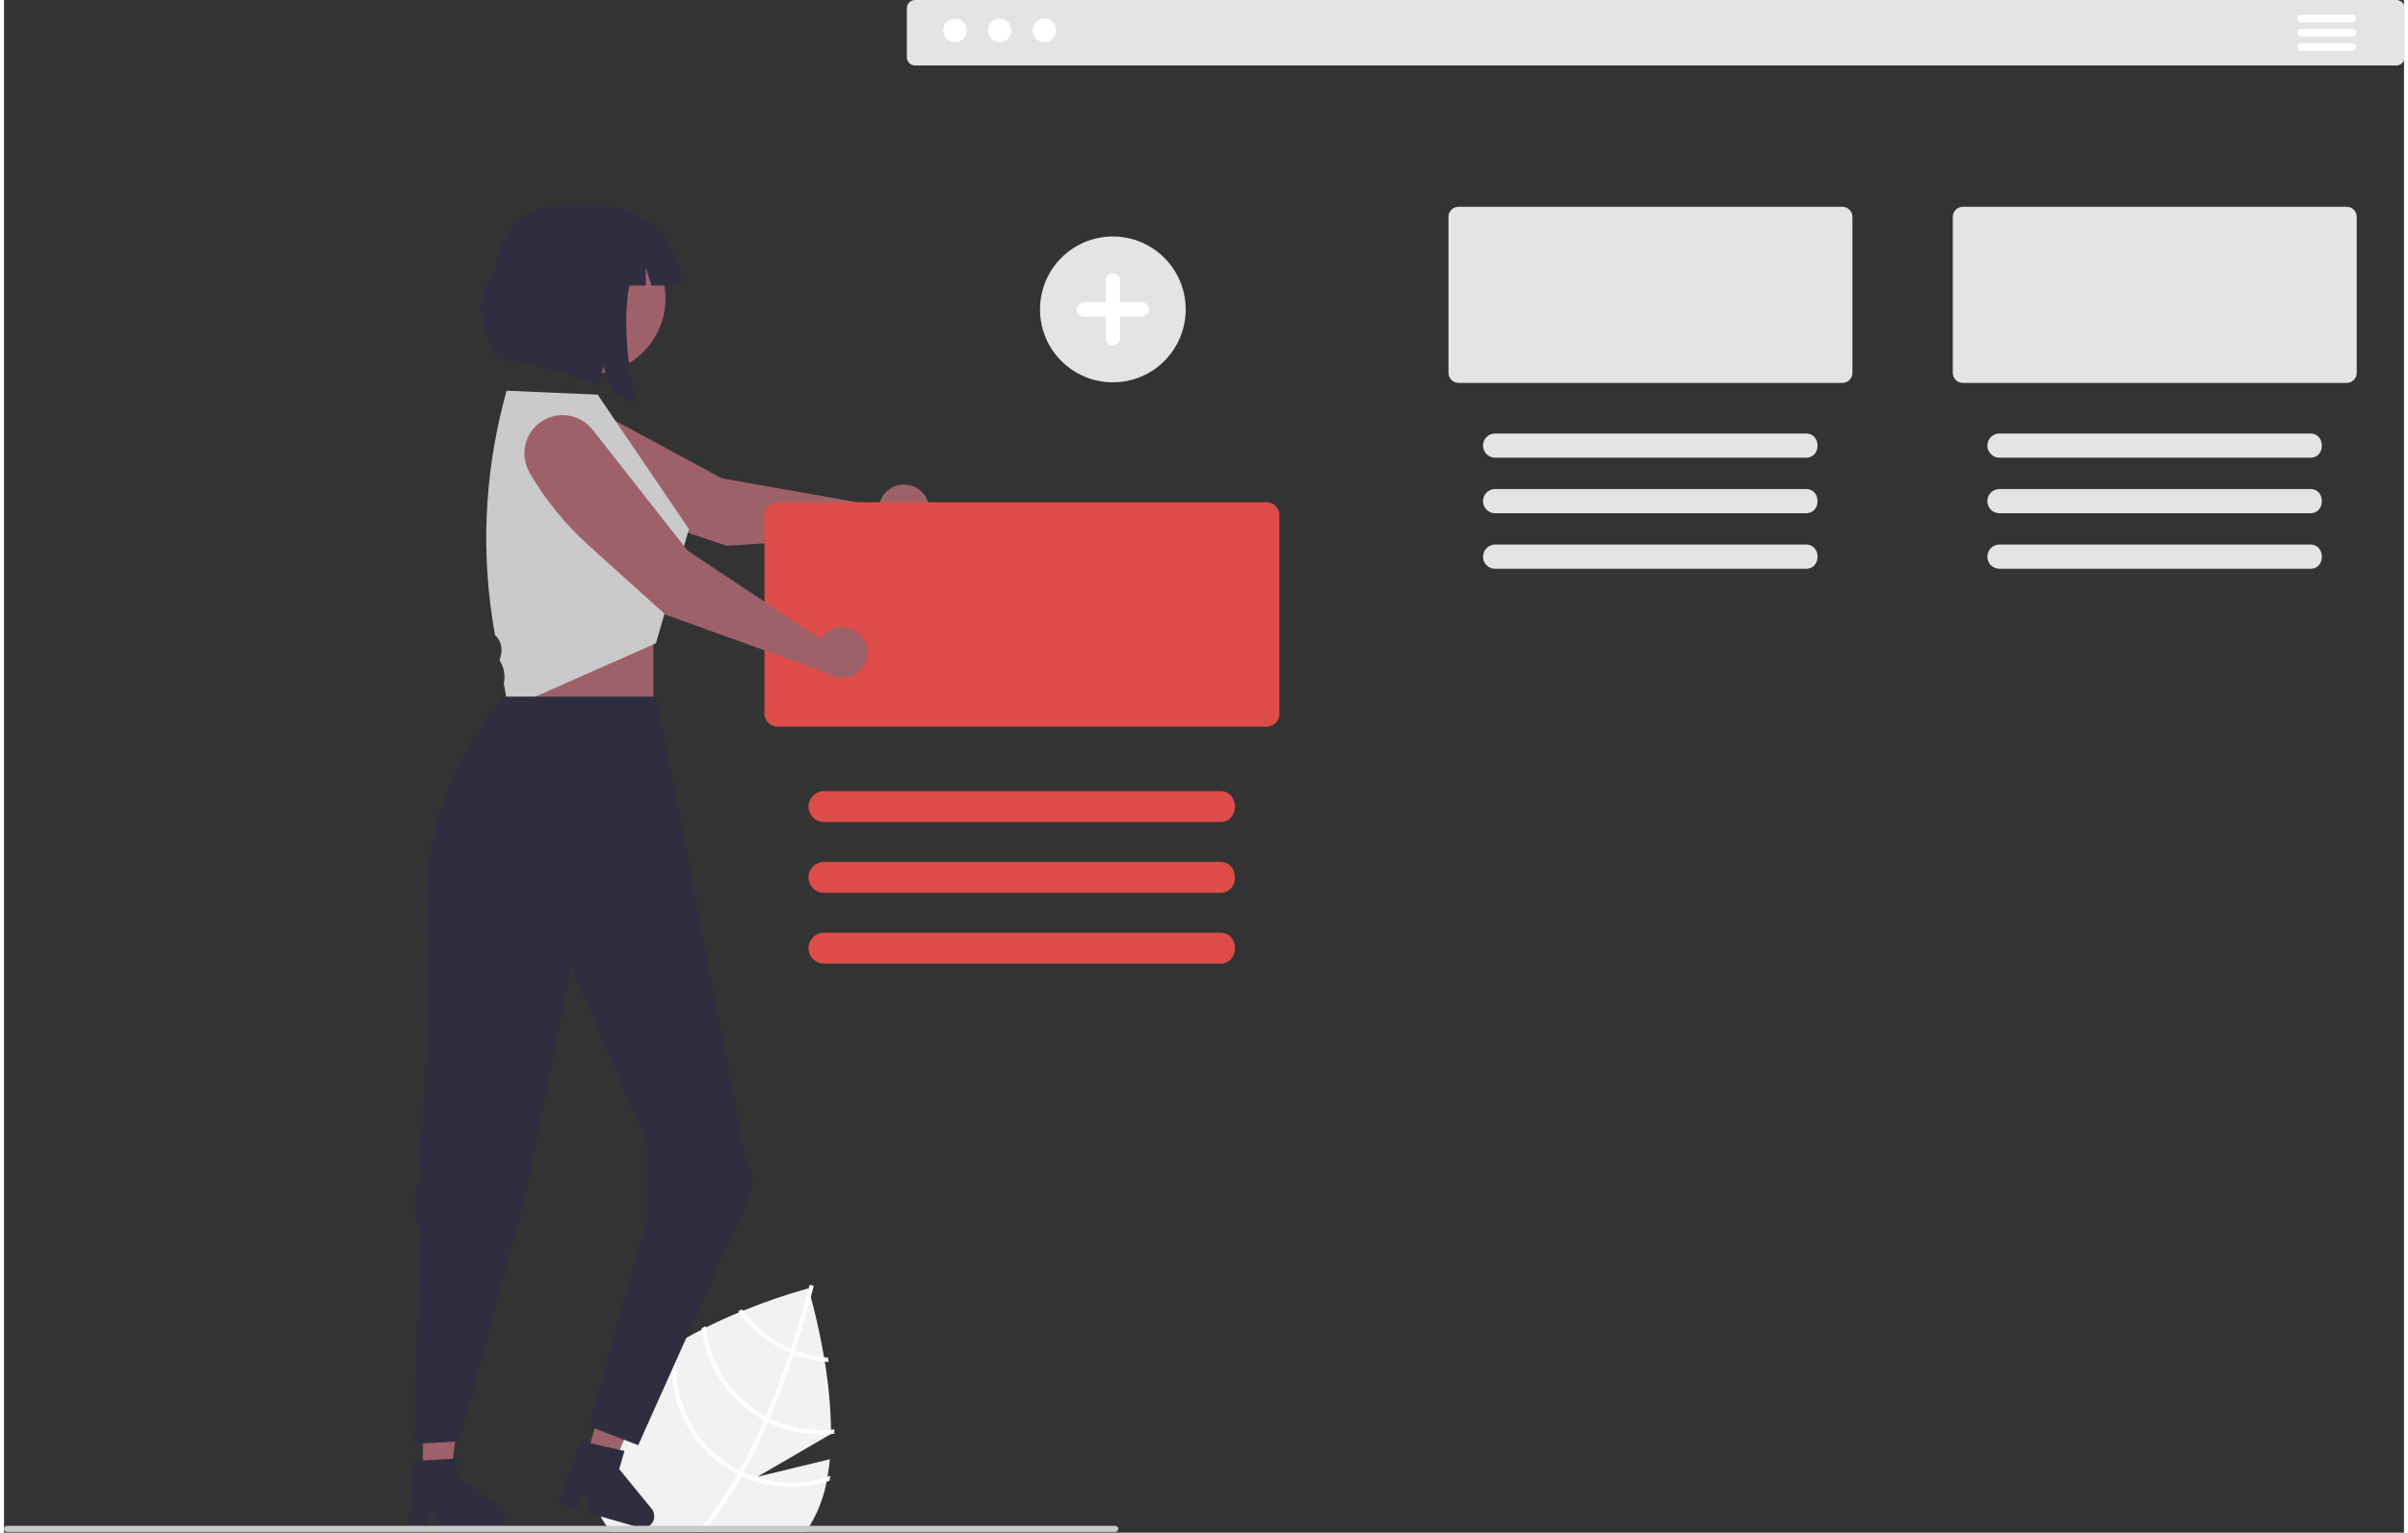 <?xml version="1.0" encoding="UTF-8"?>
<svg xmlns="http://www.w3.org/2000/svg" xmlns:xlink="http://www.w3.org/1999/xlink" width="300px" height="191px" viewBox="0 0 299 191" version="1.1">
<rect x="0" y="0" width="299" height="191" fill="#333333" stroke="none"/>
<g id="surface1">
<path style=" stroke:none;fill-rule:nonzero;fill:rgb(94.902%,94.902%,94.902%);fill-opacity:1;" d="M 103.02 178.707 L 93.863 184.031 L 102.887 181.848 C 102.82 182.594 102.723 183.328 102.598 184.047 C 102.562 184.246 102.523 184.441 102.484 184.637 C 102.176 186.285 101.617 187.879 100.828 189.355 C 100.676 189.629 100.523 189.895 100.367 190.148 C 100.215 190.41 100.055 190.66 99.895 190.902 L 75.625 190.902 C 75.422 190.66 75.23 190.406 75.055 190.148 C 73.324 187.711 72.621 184.684 73.102 181.73 C 73.191 181.129 73.316 180.535 73.48 179.949 C 73.641 179.352 73.832 178.766 74.059 178.191 C 74.453 177.172 74.918 176.184 75.449 175.234 C 76.562 173.227 78.297 171.418 80.34 169.812 C 81.328 169.039 82.359 168.32 83.426 167.664 C 83.629 167.531 83.832 167.406 84.043 167.281 C 84.359 167.094 84.68 166.906 85 166.727 C 85.645 166.359 86.289 166.012 86.938 165.684 C 87.109 165.594 87.273 165.508 87.441 165.426 C 88.848 164.727 90.246 164.094 91.578 163.543 C 91.746 163.473 91.918 163.402 92.082 163.336 C 94.734 162.25 97.445 161.32 100.203 160.551 C 100.203 160.551 100.215 160.574 100.23 160.629 C 100.27 160.773 100.375 161.125 100.516 161.645 C 100.91 163.082 101.605 165.828 102.164 169.141 C 102.195 169.324 102.227 169.508 102.258 169.691 C 102.723 172.492 102.98 175.328 103.031 178.168 C 103.035 178.344 103.035 178.52 103.035 178.695 Z M 103.02 178.707 "/>
<path style=" stroke:none;fill-rule:nonzero;fill:rgb(100%,100%,100%);fill-opacity:1;" d="M 100.875 160.227 C 100.871 160.238 100.84 160.391 100.766 160.676 C 100.707 160.914 100.625 161.238 100.516 161.645 C 100.148 163.059 99.492 165.426 98.555 168.277 C 98.504 168.445 98.445 168.613 98.391 168.785 C 97.738 170.734 96.965 172.895 96.07 175.109 C 95.848 175.668 95.625 176.215 95.395 176.746 C 95.324 176.914 95.254 177.078 95.18 177.242 C 94.203 179.512 93.195 181.59 92.16 183.473 L 91.898 183.945 C 90.695 186.133 89.301 188.207 87.734 190.148 C 87.523 190.41 87.309 190.66 87.09 190.902 L 86.355 190.902 C 86.578 190.66 86.797 190.406 87.012 190.148 C 88.672 188.141 90.137 185.98 91.391 183.699 C 91.48 183.543 91.57 183.387 91.656 183.23 C 92.77 181.203 93.781 179.086 94.688 176.984 C 94.762 176.824 94.832 176.66 94.898 176.492 C 96.086 173.715 97.078 170.984 97.879 168.582 C 97.938 168.41 97.996 168.242 98.047 168.074 C 99.215 164.527 99.949 161.742 100.23 160.629 C 100.27 160.465 100.301 160.336 100.32 160.246 C 100.344 160.164 100.352 160.117 100.355 160.109 L 100.613 160.168 Z M 100.875 160.227 "/>
<path style=" stroke:none;fill-rule:nonzero;fill:rgb(100%,100%,100%);fill-opacity:1;" d="M 102.648 169.184 C 102.488 169.176 102.324 169.16 102.164 169.141 C 100.93 169.016 99.715 168.723 98.555 168.277 C 98.391 168.211 98.219 168.145 98.047 168.074 C 97.586 167.875 97.137 167.652 96.695 167.406 C 94.883 166.402 93.309 165.012 92.082 163.336 C 92.043 163.281 92 163.227 91.965 163.172 C 91.801 163.242 91.633 163.312 91.461 163.383 C 91.5 163.434 91.539 163.488 91.578 163.543 C 92.855 165.332 94.516 166.809 96.438 167.875 C 96.906 168.137 97.387 168.371 97.879 168.582 C 98.047 168.652 98.219 168.723 98.391 168.785 C 99.633 169.258 100.934 169.562 102.258 169.691 C 102.414 169.707 102.574 169.719 102.734 169.727 C 102.707 169.539 102.676 169.359 102.648 169.184 Z M 102.648 169.184 "/>
<path style=" stroke:none;fill-rule:nonzero;fill:rgb(100%,100%,100%);fill-opacity:1;" d="M 103.031 178.168 C 100.402 178.406 97.758 177.918 95.395 176.746 C 95.227 176.668 95.062 176.582 94.898 176.492 C 94.848 176.469 94.801 176.441 94.75 176.414 C 90.688 174.148 87.965 170.059 87.441 165.426 C 87.438 165.375 87.43 165.316 87.422 165.262 C 87.254 165.352 87.082 165.438 86.914 165.523 C 86.922 165.578 86.93 165.629 86.938 165.684 C 87.527 170.41 90.336 174.566 94.492 176.879 C 94.555 176.914 94.621 176.953 94.688 176.984 C 94.852 177.074 95.016 177.16 95.18 177.242 C 97.613 178.434 100.32 178.941 103.02 178.707 C 103.16 178.691 103.301 178.676 103.445 178.66 C 103.445 178.48 103.445 178.305 103.445 178.125 C 103.309 178.141 103.168 178.156 103.031 178.168 Z M 103.031 178.168 "/>
<path style=" stroke:none;fill-rule:nonzero;fill:rgb(100%,100%,100%);fill-opacity:1;" d="M 102.598 184.047 C 99.754 184.98 96.691 185.004 93.836 184.113 C 93.266 183.938 92.703 183.723 92.16 183.473 C 91.988 183.398 91.82 183.316 91.656 183.23 C 91.473 183.141 91.297 183.047 91.125 182.953 C 86.305 180.266 83.438 175.062 83.738 169.547 C 83.777 168.785 83.879 168.027 84.043 167.281 C 84.051 167.234 84.062 167.184 84.074 167.133 C 83.867 167.262 83.656 167.391 83.453 167.523 C 83.441 167.57 83.434 167.613 83.426 167.664 C 83.242 168.684 83.164 169.723 83.195 170.758 C 83.336 176.039 86.254 180.852 90.863 183.418 C 91.039 183.516 91.215 183.609 91.391 183.699 C 91.559 183.785 91.73 183.867 91.898 183.945 C 95.223 185.469 98.988 185.715 102.484 184.637 C 102.602 184.605 102.719 184.566 102.836 184.531 C 102.883 184.328 102.922 184.125 102.961 183.922 C 102.84 183.969 102.723 184.008 102.598 184.047 Z M 102.598 184.047 "/>
<path style=" stroke:none;fill-rule:nonzero;fill:rgb(61.961%,38.039%,41.569%);fill-opacity:1;" d="M 63.227 77.957 L 80.906 77.957 L 80.906 95.664 L 63.227 95.664 Z M 63.227 77.957 "/>
<path style=" stroke:none;fill-rule:nonzero;fill:rgb(61.961%,38.039%,41.569%);fill-opacity:1;" d="M 52.199 183.793 L 55.684 183.793 L 57.34 170.336 L 52.199 170.336 Z M 52.199 183.793 "/>
<path style=" stroke:none;fill-rule:nonzero;fill:rgb(18.431%,18.039%,25.49%);fill-opacity:1;" d="M 61.762 187.727 L 56.527 184.105 L 56.527 181.742 L 55.934 181.777 L 52.199 182.004 L 51.02 182.074 L 50.348 190.148 L 50.324 190.418 L 52.797 190.418 L 52.848 190.148 L 53.238 188.082 L 54.238 190.148 L 54.371 190.418 L 60.926 190.418 C 61.738 190.418 62.395 189.758 62.398 188.945 C 62.398 188.457 62.16 188.004 61.762 187.727 Z M 61.762 187.727 "/>
<path style=" stroke:none;fill-rule:nonzero;fill:rgb(61.961%,38.039%,41.569%);fill-opacity:1;" d="M 72.574 181.578 L 75.922 182.543 L 81.227 170.07 L 76.285 168.645 Z M 72.574 181.578 "/>
<path style=" stroke:none;fill-rule:nonzero;fill:rgb(18.431%,18.039%,25.49%);fill-opacity:1;" d="M 80.676 188.008 L 76.645 183.078 L 77.297 180.809 L 76.719 180.68 L 73.48 179.949 L 73.066 179.859 L 71.914 179.602 L 68.945 187.426 L 71.316 188.113 L 72.387 185.988 L 72.828 188.547 L 74.324 188.977 L 78.395 190.148 L 79.129 190.359 C 79.75 190.543 80.414 190.297 80.77 189.758 C 81.125 189.215 81.086 188.508 80.676 188.008 Z M 80.676 188.008 "/>
<path style=" stroke:none;fill-rule:nonzero;fill:rgb(89.412%,89.412%,89.412%);fill-opacity:1;" d="M 298.047 0 L 113.512 0 C 112.941 0 112.48 0.465 112.48 1.039 L 112.48 7.125 C 112.48 7.695 112.941 8.16 113.512 8.16 L 298.047 8.16 C 298.617 8.16 299.078 7.695 299.078 7.125 L 299.078 1.039 C 299.078 0.465 298.617 0 298.047 0 Z M 298.047 0 "/>
<path style=" stroke:none;fill-rule:nonzero;fill:rgb(100%,100%,100%);fill-opacity:1;" d="M 119.945 3.785 C 119.945 4.594 119.289 5.254 118.48 5.254 C 117.668 5.254 117.012 4.594 117.012 3.785 C 117.012 2.973 117.668 2.312 118.48 2.312 C 119.289 2.312 119.945 2.973 119.945 3.785 Z M 119.945 3.785 "/>
<path style=" stroke:none;fill-rule:nonzero;fill:rgb(100%,100%,100%);fill-opacity:1;" d="M 125.516 3.785 C 125.516 4.594 124.859 5.254 124.047 5.254 C 123.238 5.254 122.582 4.594 122.582 3.785 C 122.582 2.973 123.238 2.312 124.047 2.312 C 124.859 2.312 125.516 2.973 125.516 3.785 Z M 125.516 3.785 "/>
<path style=" stroke:none;fill-rule:nonzero;fill:rgb(100%,100%,100%);fill-opacity:1;" d="M 131.086 3.785 C 131.086 4.594 130.43 5.254 129.621 5.254 C 128.809 5.254 128.152 4.594 128.152 3.785 C 128.152 2.973 128.809 2.312 129.621 2.312 C 130.43 2.312 131.086 2.973 131.086 3.785 Z M 131.086 3.785 "/>
<path style=" stroke:none;fill-rule:nonzero;fill:rgb(100%,100%,100%);fill-opacity:1;" d="M 292.586 1.82 L 286.176 1.82 C 285.914 1.82 285.699 2.035 285.699 2.297 C 285.699 2.559 285.914 2.773 286.176 2.773 L 292.586 2.773 C 292.852 2.773 293.062 2.559 293.062 2.297 C 293.062 2.035 292.852 1.82 292.586 1.82 Z M 292.586 1.82 "/>
<path style=" stroke:none;fill-rule:nonzero;fill:rgb(100%,100%,100%);fill-opacity:1;" d="M 292.586 3.605 L 286.176 3.605 C 285.914 3.605 285.699 3.816 285.699 4.082 C 285.699 4.344 285.914 4.559 286.176 4.559 L 292.586 4.559 C 292.852 4.559 293.062 4.344 293.062 4.082 C 293.062 3.816 292.852 3.605 292.586 3.605 Z M 292.586 3.605 "/>
<path style=" stroke:none;fill-rule:nonzero;fill:rgb(100%,100%,100%);fill-opacity:1;" d="M 292.586 5.387 L 286.176 5.387 C 285.914 5.387 285.699 5.602 285.699 5.863 C 285.699 6.129 285.914 6.34 286.176 6.34 L 292.586 6.34 C 292.852 6.34 293.062 6.129 293.062 5.863 C 293.062 5.602 292.852 5.387 292.586 5.387 Z M 292.586 5.387 "/>
<path style=" stroke:none;fill-rule:nonzero;fill:rgb(89.412%,89.412%,89.412%);fill-opacity:1;" d="M 291.859 25.77 L 244.047 25.77 C 243.352 25.77 242.793 26.332 242.789 27.027 L 242.789 46.461 C 242.793 47.152 243.352 47.715 244.047 47.719 L 291.859 47.719 C 292.551 47.719 293.113 47.156 293.113 46.461 L 293.113 27.027 C 293.113 26.332 292.551 25.77 291.859 25.77 Z M 291.859 25.77 "/>
<path style=" stroke:none;fill-rule:nonzero;fill:rgb(89.412%,89.412%,89.412%);fill-opacity:1;" d="M 287.305 54.02 L 248.598 54.02 C 247.766 54.02 247.094 54.695 247.094 55.527 C 247.094 56.363 247.766 57.039 248.598 57.039 L 287.305 57.039 C 289.27 57.066 289.25 53.988 287.305 54.02 Z M 287.305 54.02 "/>
<path style=" stroke:none;fill-rule:nonzero;fill:rgb(89.412%,89.412%,89.412%);fill-opacity:1;" d="M 287.305 60.941 L 248.598 60.941 C 247.766 60.941 247.094 61.617 247.094 62.449 C 247.094 63.285 247.766 63.961 248.598 63.961 L 287.305 63.961 C 289.27 63.988 289.25 60.91 287.305 60.941 Z M 287.305 60.941 "/>
<path style=" stroke:none;fill-rule:nonzero;fill:rgb(89.412%,89.412%,89.412%);fill-opacity:1;" d="M 287.305 67.863 L 248.598 67.863 C 247.766 67.863 247.094 68.539 247.094 69.371 C 247.094 70.207 247.766 70.883 248.598 70.883 L 287.305 70.883 C 289.27 70.91 289.25 67.832 287.305 67.863 Z M 287.305 67.863 "/>
<path style=" stroke:none;fill-rule:nonzero;fill:rgb(89.412%,89.412%,89.412%);fill-opacity:1;" d="M 229.027 25.77 L 181.215 25.77 C 180.523 25.77 179.961 26.332 179.957 27.027 L 179.957 46.461 C 179.961 47.152 180.523 47.715 181.215 47.719 L 229.027 47.719 C 229.723 47.719 230.281 47.156 230.285 46.461 L 230.285 27.027 C 230.281 26.332 229.723 25.77 229.027 25.77 Z M 229.027 25.77 "/>
<path style=" stroke:none;fill-rule:nonzero;fill:rgb(89.412%,89.412%,89.412%);fill-opacity:1;" d="M 224.473 54.02 L 185.77 54.02 C 184.938 54.02 184.262 54.695 184.262 55.527 C 184.262 56.363 184.938 57.039 185.77 57.039 L 224.473 57.039 C 226.438 57.066 226.418 53.988 224.473 54.02 Z M 224.473 54.02 "/>
<path style=" stroke:none;fill-rule:nonzero;fill:rgb(89.412%,89.412%,89.412%);fill-opacity:1;" d="M 224.473 60.941 L 185.77 60.941 C 184.938 60.941 184.262 61.617 184.262 62.449 C 184.262 63.285 184.938 63.961 185.77 63.961 L 224.473 63.961 C 226.438 63.988 226.418 60.91 224.473 60.941 Z M 224.473 60.941 "/>
<path style=" stroke:none;fill-rule:nonzero;fill:rgb(89.412%,89.412%,89.412%);fill-opacity:1;" d="M 224.473 67.863 L 185.77 67.863 C 184.938 67.863 184.262 68.539 184.262 69.371 C 184.262 70.207 184.938 70.883 185.77 70.883 L 224.473 70.883 C 226.438 70.91 226.418 67.832 224.473 67.863 Z M 224.473 67.863 "/>
<path style=" stroke:none;fill-rule:nonzero;fill:rgb(61.961%,38.039%,41.569%);fill-opacity:1;" d="M 109.141 62.52 C 109.078 62.699 109.035 62.887 109.004 63.074 L 89.43 59.605 L 72.566 50.5 C 70.363 49.312 67.621 50.031 66.285 52.145 C 64.945 54.262 65.469 57.055 67.484 58.539 C 70.629 60.855 74.117 62.668 77.82 63.91 L 90.043 68.012 L 111.457 66.637 C 113.113 66.996 114.758 65.98 115.18 64.336 C 115.602 62.691 114.656 61.008 113.031 60.52 C 111.41 60.031 109.691 60.914 109.141 62.52 Z M 109.141 62.52 "/>
<path style=" stroke:none;fill-rule:nonzero;fill:rgb(87.059%,29.804%,29.02%);fill-opacity:1;" d="M 157.293 62.582 L 96.348 62.582 C 95.465 62.582 94.746 63.301 94.746 64.188 L 94.746 88.949 C 94.746 89.836 95.465 90.555 96.348 90.559 L 157.293 90.559 C 158.176 90.555 158.891 89.836 158.895 88.949 L 158.895 64.188 C 158.891 63.301 158.176 62.582 157.293 62.582 Z M 157.293 62.582 "/>
<path style=" stroke:none;fill-rule:nonzero;fill:rgb(87.059%,29.804%,29.02%);fill-opacity:1;" d="M 151.488 98.586 L 102.152 98.586 C 101.09 98.586 100.23 99.449 100.23 100.512 C 100.23 101.574 101.09 102.438 102.152 102.438 L 151.488 102.438 C 153.992 102.473 153.969 98.551 151.488 98.586 Z M 151.488 98.586 "/>
<path style=" stroke:none;fill-rule:nonzero;fill:rgb(87.059%,29.804%,29.02%);fill-opacity:1;" d="M 151.488 107.41 L 102.152 107.41 C 101.09 107.41 100.23 108.27 100.23 109.336 C 100.23 110.398 101.09 111.262 102.152 111.262 L 151.488 111.262 C 153.992 111.297 153.969 107.375 151.488 107.41 Z M 151.488 107.41 "/>
<path style=" stroke:none;fill-rule:nonzero;fill:rgb(87.059%,29.804%,29.02%);fill-opacity:1;" d="M 151.488 116.234 L 102.152 116.234 C 101.09 116.234 100.23 117.098 100.23 118.16 C 100.23 119.223 101.09 120.082 102.152 120.082 L 151.488 120.082 C 153.992 120.117 153.969 116.199 151.488 116.234 Z M 151.488 116.234 "/>
<path style=" stroke:none;fill-rule:nonzero;fill:rgb(61.961%,38.039%,41.569%);fill-opacity:1;" d="M 77.523 28.949 C 82.074 31.441 83.746 37.152 81.258 41.711 C 78.773 46.266 73.07 47.938 68.52 45.449 C 63.973 42.957 62.301 37.246 64.785 32.691 C 67.273 28.137 72.977 26.461 77.523 28.949 Z M 77.523 28.949 "/>
<path style=" stroke:none;fill-rule:nonzero;fill:rgb(18.431%,18.039%,25.49%);fill-opacity:1;" d="M 74.594 25.777 L 68.527 25.777 C 64.555 25.777 61.332 29.41 61.332 33.887 C 58.332 36.906 59.23 40.684 61.613 44.754 C 65.906 45.289 70.109 46.414 74.098 48.098 L 74.664 45.676 L 75.777 48.863 C 76.77 49.344 77.754 49.871 78.73 50.445 C 77.594 45.082 77.125 39.734 77.906 35.582 L 79.961 35.582 L 79.961 33.332 L 80.656 35.582 L 84.379 35.582 C 84.379 30.168 79.996 25.777 74.594 25.777 Z M 74.594 25.777 "/>
<path style=" stroke:none;fill-rule:nonzero;fill:rgb(79.216%,79.216%,79.216%);fill-opacity:1;" d="M 73.961 49.18 L 62.609 48.688 L 62.305 49.848 C 59.793 59.406 59.402 69.398 61.168 79.121 C 61.852 79.77 62.137 80.738 61.906 81.652 L 61.742 82.305 L 61.758 82.328 C 62.293 83.172 62.477 84.195 62.266 85.176 L 62.832 88.305 L 81.223 80.168 L 85.328 65.938 Z M 73.961 49.18 "/>
<path style=" stroke:none;fill-rule:nonzero;fill:rgb(61.961%,38.039%,41.569%);fill-opacity:1;" d="M 102.094 79.172 C 101.969 79.312 101.852 79.465 101.754 79.625 L 85.176 68.633 L 73.332 53.551 C 71.785 51.582 68.984 51.148 66.914 52.555 C 64.848 53.961 64.215 56.73 65.473 58.895 C 67.434 62.277 69.914 65.332 72.816 67.949 L 82.395 76.59 L 102.582 83.875 C 103.961 84.863 105.871 84.586 106.914 83.25 C 107.953 81.91 107.754 79.984 106.461 78.891 C 105.164 77.797 103.238 77.918 102.094 79.172 Z M 102.094 79.172 "/>
<path style=" stroke:none;fill-rule:nonzero;fill:rgb(89.412%,89.412%,89.412%);fill-opacity:1;" d="M 138.145 47.645 C 133.133 47.645 129.07 43.574 129.07 38.559 C 129.07 33.539 133.133 29.469 138.145 29.469 C 143.156 29.469 147.219 33.539 147.219 38.559 C 147.219 43.574 143.156 47.645 138.145 47.645 Z M 138.145 47.645 "/>
<path style=" stroke:none;fill-rule:nonzero;fill:rgb(100%,100%,100%);fill-opacity:1;" d="M 141.723 37.66 L 139.039 37.66 L 139.039 34.973 C 139.039 34.477 138.637 34.074 138.145 34.074 C 137.648 34.074 137.25 34.477 137.25 34.973 L 137.25 37.66 L 134.562 37.66 C 134.07 37.66 133.672 38.062 133.672 38.559 C 133.672 39.051 134.07 39.453 134.562 39.453 L 137.25 39.453 L 137.25 42.145 C 137.25 42.637 137.648 43.039 138.145 43.039 C 138.637 43.039 139.039 42.637 139.039 42.145 L 139.039 39.453 L 141.723 39.453 C 142.043 39.453 142.34 39.285 142.5 39.008 C 142.66 38.727 142.66 38.387 142.5 38.109 C 142.34 37.832 142.043 37.66 141.723 37.66 Z M 141.723 37.66 "/>
<path style=" stroke:none;fill-rule:nonzero;fill:rgb(18.431%,18.039%,25.49%);fill-opacity:1;" d="M 92.902 149.086 C 93.5 147.508 93.316 145.738 92.406 144.316 L 84.379 102.621 L 81.223 86.809 L 62.277 86.809 C 62.277 86.809 50.438 99.934 52.965 116.695 L 52.258 140.297 C 51.586 141.914 51.422 143.699 51.781 145.414 L 52.062 146.75 L 51.957 146.949 C 50.906 148.895 50.875 151.23 51.871 153.203 L 51.07 179.938 L 56.754 179.621 L 65.121 148.473 L 70.645 120.488 L 79.961 142.148 L 80.273 147.211 L 80.121 151.668 L 72.855 177.727 L 79.012 180.098 Z M 92.902 149.086 "/>
<path style=" stroke:none;fill-rule:nonzero;fill:rgb(79.216%,79.216%,79.216%);fill-opacity:1;" d="M 138.82 190.527 C 138.82 190.734 138.652 190.902 138.445 190.902 L 0.375 190.902 C 0.168 190.902 0 190.734 0 190.527 C 0 190.316 0.168 190.148 0.375 190.148 L 138.445 190.148 C 138.547 190.148 138.641 190.188 138.711 190.258 C 138.781 190.328 138.82 190.426 138.82 190.527 Z M 138.82 190.527 "/>
</g>
</svg>
